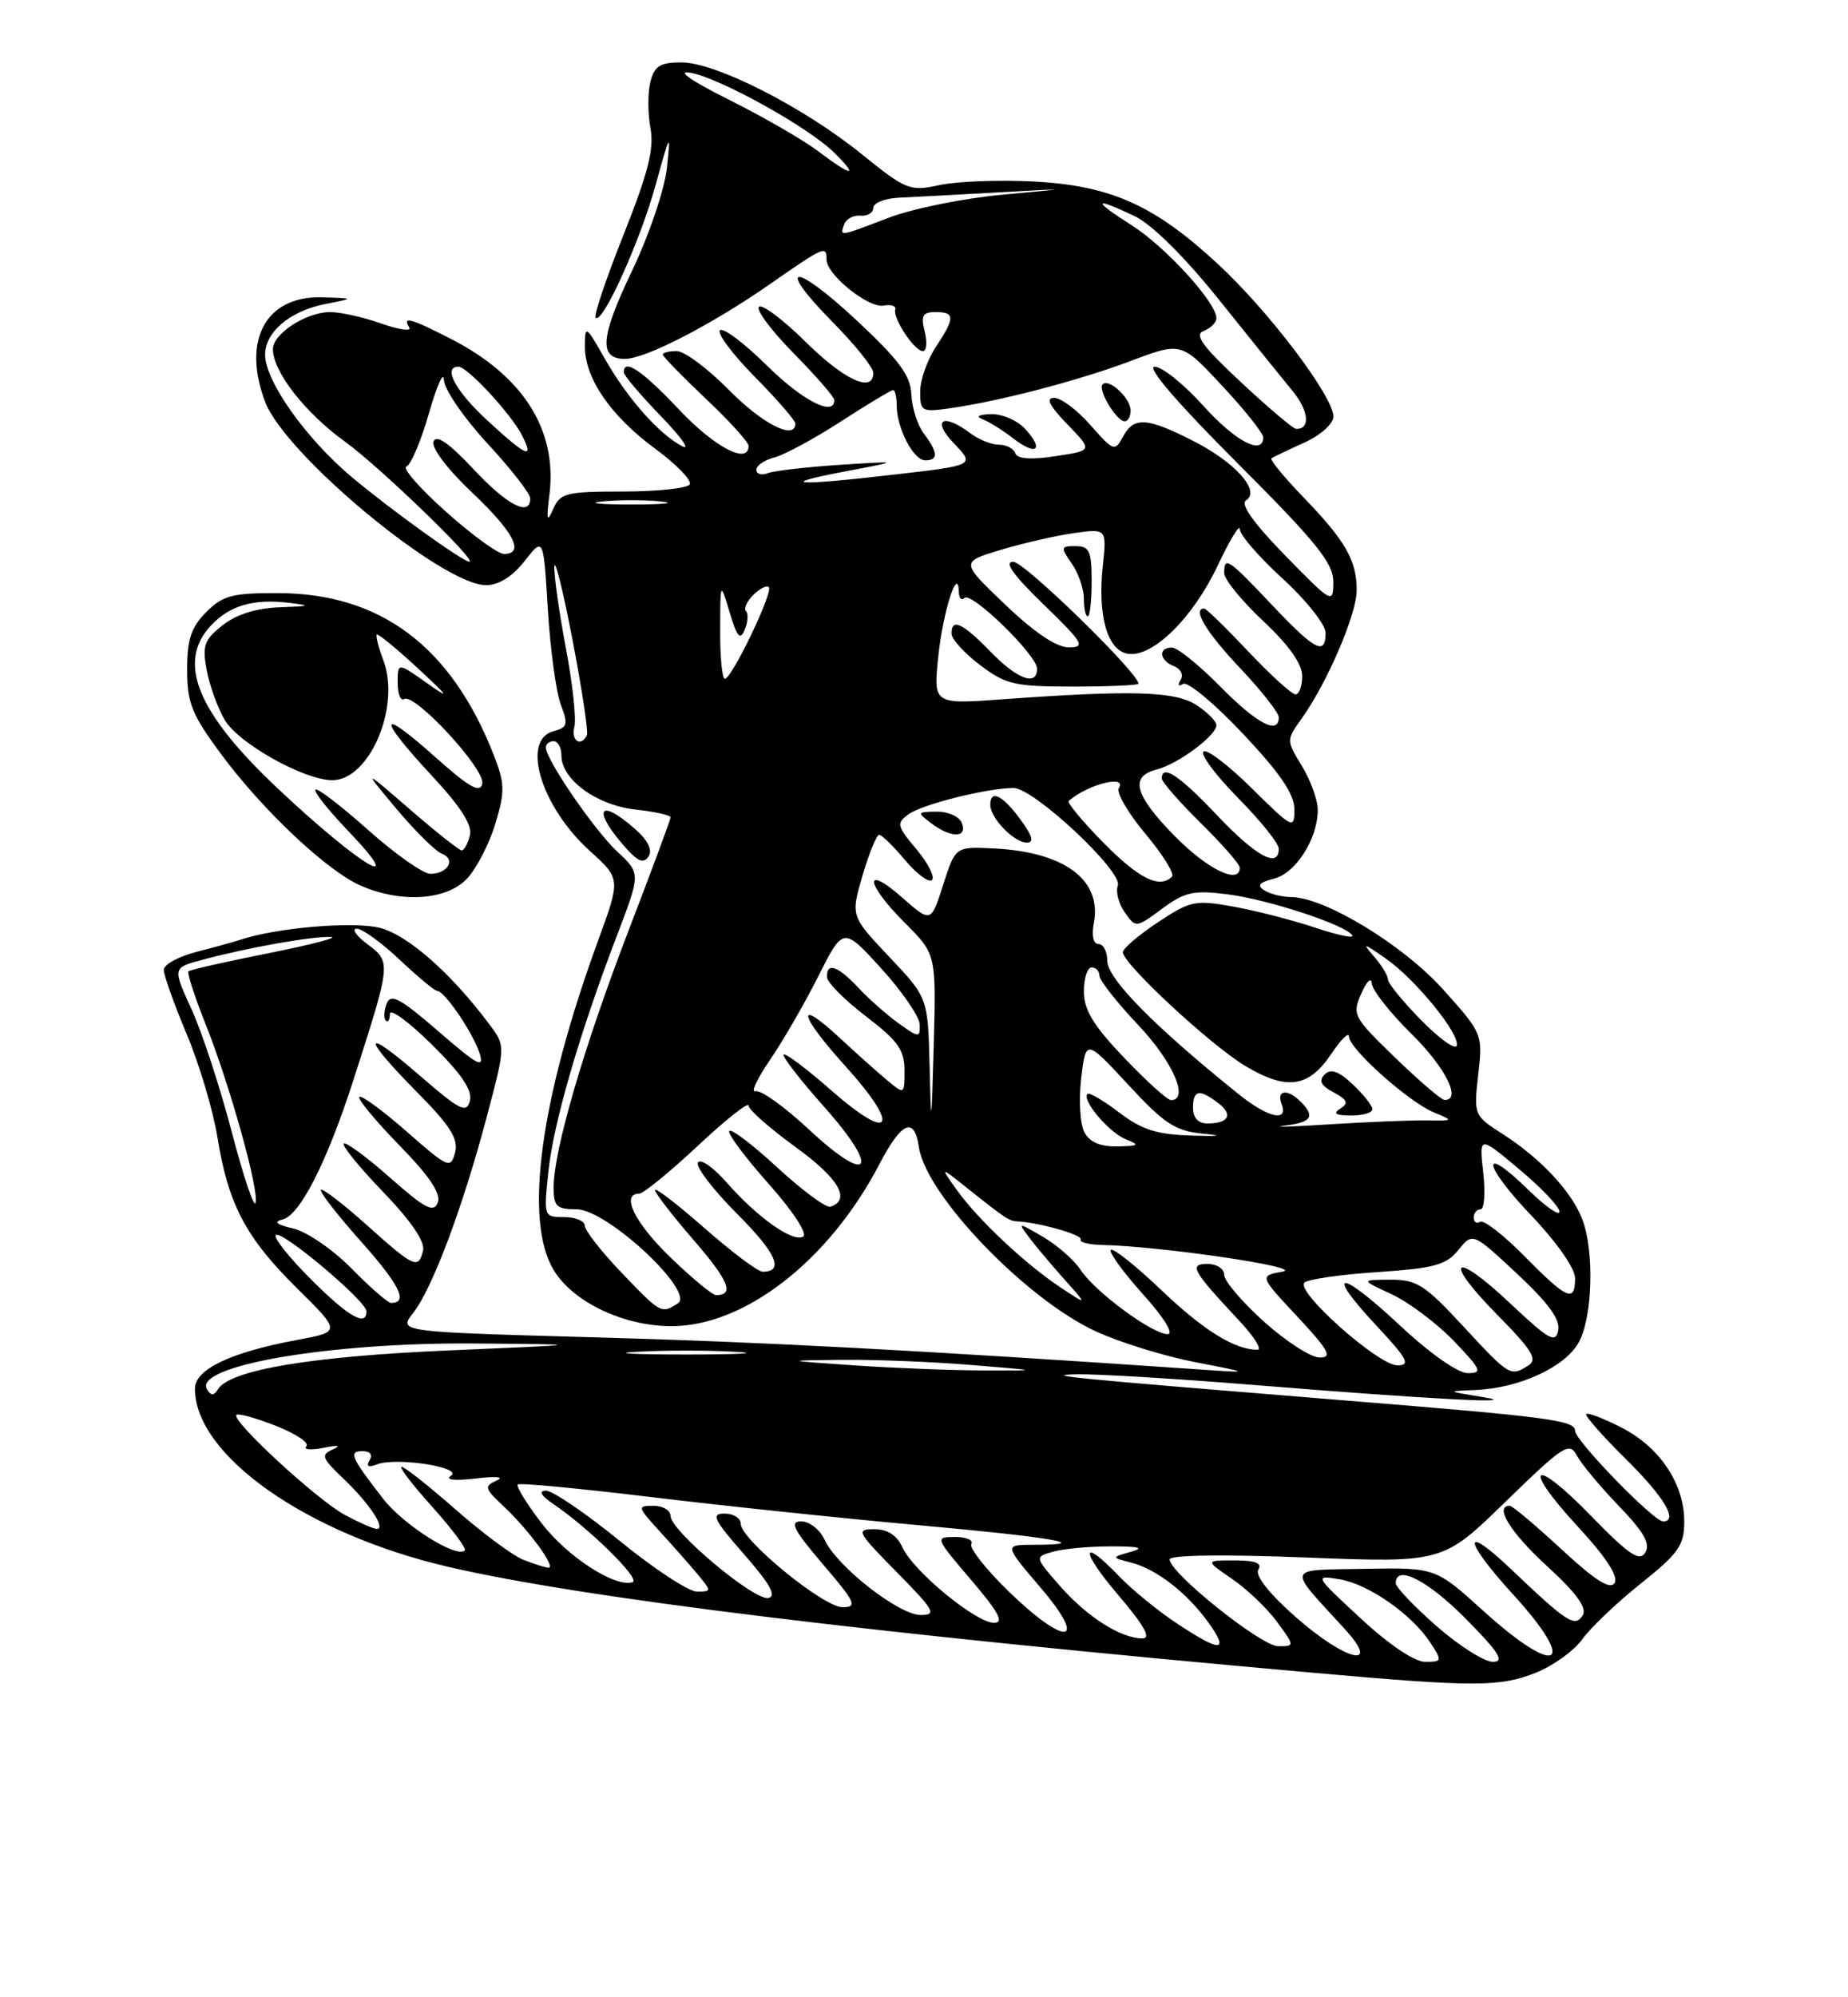 <?xml version="1.0" encoding="UTF-8" standalone="no"?>
<!DOCTYPE svg PUBLIC "-//W3C//DTD SVG 1.1//EN" "http://www.w3.org/Graphics/SVG/1.1/DTD/svg11.dtd" >
<svg xmlns="http://www.w3.org/2000/svg" xmlns:xlink="http://www.w3.org/1999/xlink" version="1.1" viewBox="0 0 237 256">
 <g >
 <path fill="currentColor"
d=" M 196.99 214.39 C 199.21 213.50 201.88 211.57 202.92 210.11 C 203.97 208.64 207.34 205.43 210.41 202.98 C 215.29 199.09 216.00 198.08 216.00 195.01 C 215.99 190.16 212.86 185.48 207.94 182.97 C 205.67 181.81 203.64 181.03 203.43 181.24 C 203.22 181.45 205.51 184.05 208.52 187.02 C 213.43 191.87 215.30 195.00 213.28 195.00 C 212.07 195.00 202.00 184.64 202.00 183.40 C 202.00 182.05 198.77 181.62 172.50 179.50 C 137.37 176.65 133.48 176.28 138.00 176.15 C 140.47 176.08 150.60 176.69 160.50 177.49 C 183.51 179.36 196.11 180.02 190.00 179.04 C 185.50 178.31 185.50 178.31 189.23 178.16 C 194.95 177.92 200.88 175.14 202.54 171.93 C 204.25 168.62 204.46 160.35 202.94 156.32 C 201.60 152.77 197.60 148.48 192.74 145.37 C 189.02 142.99 188.99 142.92 189.58 137.73 C 190.17 132.55 190.13 132.45 185.07 126.82 C 179.93 121.10 169.92 115.02 165.59 114.98 C 164.44 114.98 162.89 114.59 162.15 114.12 C 161.16 113.49 161.48 113.10 163.39 112.62 C 166.19 111.92 169.00 107.49 169.00 103.80 C 168.99 102.53 168.08 100.01 166.97 98.19 C 164.95 94.87 164.95 94.87 166.98 92.03 C 170.24 87.45 173.98 78.73 173.99 75.68 C 174.00 71.84 172.56 69.32 167.19 63.77 C 164.68 61.17 162.82 58.91 163.06 58.74 C 163.30 58.58 165.19 57.67 167.25 56.74 C 169.37 55.78 171.00 54.32 171.00 53.39 C 171.00 50.81 162.74 39.90 156.20 33.85 C 148.02 26.27 142.44 23.78 132.50 23.26 C 128.10 23.04 122.70 23.24 120.50 23.72 C 116.68 24.55 116.23 24.37 110.50 19.75 C 103.01 13.70 91.80 8.00 87.38 8.00 C 84.65 8.00 83.92 8.46 83.41 10.51 C 83.06 11.89 83.07 14.54 83.42 16.42 C 83.91 19.05 83.14 22.11 79.99 30.03 C 77.75 35.65 76.13 40.46 76.39 40.72 C 77.27 41.60 82.13 30.84 84.10 23.64 C 85.94 16.97 86.03 16.83 85.53 21.50 C 85.22 24.31 83.25 30.13 81.03 34.77 C 76.98 43.24 76.76 46.00 80.14 46.00 C 82.78 46.00 91.22 41.65 98.80 36.38 C 105.74 31.55 106.00 31.44 106.00 33.28 C 106.00 35.21 111.40 39.55 113.34 39.17 C 114.28 38.99 114.95 39.22 114.81 39.67 C 114.49 40.80 117.27 45.00 118.35 45.00 C 118.83 45.00 118.93 43.88 118.59 42.50 C 118.08 40.45 118.33 40.00 119.98 40.00 C 122.50 40.00 122.50 40.72 120.00 44.50 C 118.91 46.15 118.01 48.71 118.01 50.19 C 118.00 52.72 118.21 52.84 121.75 52.34 C 128.25 51.42 138.26 48.80 145.00 46.27 C 151.50 43.82 151.50 43.82 156.75 49.46 C 159.64 52.56 162.00 55.52 162.00 56.05 C 162.00 58.45 158.41 56.56 154.31 52.00 C 151.84 49.25 149.03 47.00 148.07 47.00 C 146.99 47.00 151.00 51.67 158.67 59.33 C 168.84 69.50 171.00 72.18 170.99 74.58 C 170.98 77.44 170.85 77.37 164.80 71.18 C 160.74 67.02 159.03 64.60 159.80 64.13 C 161.72 62.94 158.43 59.25 152.96 56.48 C 147.04 53.48 145.40 53.39 144.00 56.00 C 142.98 57.90 142.79 57.83 139.86 54.50 C 138.17 52.57 136.08 51.00 135.20 51.00 C 134.08 51.00 134.57 51.99 136.88 54.38 C 140.15 57.75 140.15 57.75 135.36 58.47 C 132.18 58.95 130.44 58.82 130.20 58.09 C 130.00 57.49 129.06 57.00 128.11 57.00 C 127.16 57.00 125.51 56.34 124.44 55.53 C 120.93 52.88 119.43 53.79 122.33 56.82 C 125.03 59.64 125.03 59.64 114.76 60.82 C 101.94 62.31 99.36 62.14 108.50 60.40 C 115.50 59.08 115.50 59.08 107.71 59.58 C 103.43 59.86 99.27 60.34 98.46 60.65 C 97.66 60.96 97.00 60.76 97.00 60.22 C 97.00 59.67 98.03 58.96 99.29 58.64 C 100.56 58.32 104.40 56.25 107.83 54.03 C 111.26 51.81 114.28 50.00 114.53 50.00 C 114.79 50.00 115.00 50.88 115.00 51.95 C 115.00 54.88 117.14 59.00 118.66 59.00 C 120.37 59.00 120.31 58.00 118.47 55.56 C 117.66 54.49 116.95 52.24 116.88 50.56 C 116.78 48.14 115.32 46.16 109.88 41.08 C 101.77 33.51 99.29 33.69 106.81 41.31 C 109.66 44.20 112.00 47.11 112.00 47.78 C 112.00 50.43 108.30 48.74 103.31 43.81 C 100.41 40.95 97.73 38.94 97.33 39.33 C 96.94 39.73 98.95 42.41 101.81 45.31 C 104.66 48.20 107.00 50.89 107.00 51.28 C 107.00 53.46 102.91 51.36 98.31 46.81 C 95.41 43.95 92.73 41.94 92.33 42.33 C 91.94 42.73 93.95 45.41 96.81 48.31 C 99.66 51.20 102.00 53.89 102.00 54.28 C 102.00 56.48 97.80 54.36 93.50 50.00 C 90.79 47.25 87.77 45.00 86.79 45.00 C 85.80 45.00 85.00 45.20 85.00 45.44 C 85.00 45.69 87.48 48.23 90.50 51.09 C 93.53 53.95 96.00 56.67 96.00 57.15 C 96.00 59.61 91.68 57.36 87.09 52.50 C 82.31 47.45 80.00 45.89 80.00 47.72 C 80.00 48.11 82.14 50.64 84.75 53.33 C 87.36 56.03 88.60 57.77 87.50 57.20 C 84.54 55.67 80.48 51.09 77.58 46.00 C 75.13 41.69 75.02 41.62 75.01 44.38 C 74.99 48.49 78.33 53.33 84.06 57.54 C 86.78 59.54 88.76 61.59 88.45 62.09 C 88.14 62.59 84.29 63.00 79.91 63.00 C 72.60 63.00 71.85 63.19 70.94 65.25 C 70.15 67.06 70.05 66.70 70.46 63.43 C 71.50 55.11 67.11 48.18 57.78 43.41 C 52.64 40.78 51.57 40.49 52.48 41.97 C 52.81 42.50 51.21 42.28 48.91 41.47 C 46.62 40.66 43.66 40.00 42.34 40.00 C 39.28 40.00 35.00 42.77 35.00 44.75 C 35.00 47.64 39.13 52.93 44.30 56.65 C 48.65 59.79 61.30 72.00 60.20 72.00 C 59.37 72.00 50.02 65.27 45.09 61.13 C 39.18 56.15 34.00 48.83 34.00 45.46 C 34.00 42.54 37.23 39.84 41.75 38.96 C 45.50 38.23 45.50 38.23 41.25 38.11 C 34.09 37.92 31.00 43.62 34.01 51.52 C 36.58 58.29 56.74 75.00 62.33 75.00 C 63.96 75.00 65.71 73.91 67.28 71.91 C 69.70 68.82 69.70 68.82 70.26 78.16 C 70.58 83.30 71.33 88.78 71.93 90.34 C 72.89 92.84 72.78 93.25 71.01 93.71 C 66.78 94.81 69.38 103.41 75.65 109.07 C 79.60 112.64 79.60 112.64 76.70 120.57 C 69.24 140.98 67.16 156.47 71.02 162.81 C 73.51 166.89 79.93 169.95 86.05 169.98 C 95.45 170.02 106.30 161.61 112.75 149.27 C 115.63 143.75 117.26 143.04 117.85 147.04 C 118.74 153.18 131.61 166.56 140.57 170.66 C 143.64 172.07 149.38 173.84 153.33 174.60 C 160.50 175.99 160.50 175.99 153.44 175.50 C 117.76 173.06 97.78 172.00 76.29 171.41 C 51.09 170.71 51.09 170.71 52.97 168.31 C 55.43 165.19 59.32 154.84 62.39 143.28 C 64.84 134.06 64.84 134.06 62.75 131.28 C 57.90 124.79 52.37 119.91 48.81 118.95 C 45.48 118.05 35.45 118.89 30.80 120.46 C 30.09 120.70 27.59 121.39 25.25 121.99 C 22.91 122.59 21.00 123.63 21.00 124.31 C 21.00 124.98 22.32 128.69 23.94 132.54 C 25.56 136.39 27.33 142.33 27.88 145.74 C 29.27 154.37 31.51 158.61 38.07 165.10 C 43.74 170.70 43.74 170.70 38.07 171.75 C 29.54 173.34 25.00 175.51 25.00 178.00 C 25.00 186.53 39.36 196.62 57.50 200.83 C 74.68 204.82 111.99 209.39 168.50 214.41 C 189.12 216.24 192.36 216.24 196.99 214.39 Z  M 59.89 112.62 C 61.12 111.31 62.76 108.14 63.53 105.56 C 64.78 101.41 64.75 100.41 63.29 96.69 C 57.84 82.84 48.80 76.06 35.70 76.02 C 29.81 76.00 28.58 76.32 26.45 78.45 C 24.51 80.40 24.00 81.94 24.00 85.84 C 24.00 90.10 24.60 91.59 28.34 96.64 C 33.69 103.86 41.95 111.64 46.27 113.52 C 51.48 115.78 57.27 115.40 59.89 112.62 Z  M 131.51 55.01 C 130.51 53.90 128.52 53.04 127.10 53.08 C 125.52 53.13 125.09 53.38 126.00 53.73 C 126.83 54.04 128.58 55.14 129.90 56.16 C 132.89 58.48 133.95 57.71 131.51 55.01 Z  M 145.00 52.62 C 145.00 51.04 142.22 48.44 141.41 49.26 C 140.74 49.92 143.18 54.00 144.24 54.00 C 144.66 54.00 145.00 53.38 145.00 52.62 Z  M 174.50 207.43 C 168.55 201.92 168.53 201.88 171.80 202.42 C 175.51 203.04 181.06 206.91 183.45 210.56 C 184.98 212.90 184.95 213.00 182.77 213.00 C 181.40 213.00 178.12 210.79 174.50 207.43 Z  M 184.23 208.42 C 181.35 205.90 179.00 203.43 179.00 202.92 C 179.00 200.46 183.11 202.55 188.00 207.50 C 192.27 211.82 193.01 213.00 191.45 213.00 C 190.36 213.00 187.11 210.94 184.23 208.42 Z  M 166.08 207.18 C 162.72 204.21 160.93 201.92 161.38 201.19 C 161.90 200.35 161.00 200.00 158.33 200.00 C 154.54 200.00 154.54 200.00 158.02 202.38 C 159.93 203.69 162.53 206.17 163.78 207.88 C 166.06 211.00 166.06 211.00 163.92 211.00 C 161.75 211.00 150.00 201.60 150.00 199.87 C 150.00 199.31 156.90 199.21 167.52 199.63 C 185.04 200.31 185.04 200.31 193.11 192.45 C 200.50 185.26 201.28 184.76 202.22 186.55 C 202.79 187.62 205.21 190.53 207.59 193.00 C 210.82 196.35 211.69 197.88 211.00 199.00 C 210.26 200.20 208.92 199.30 204.06 194.31 C 196.50 186.53 195.05 187.78 202.41 195.73 C 205.96 199.57 207.58 202.06 207.07 202.89 C 206.51 203.80 204.59 202.59 200.26 198.58 C 196.94 195.51 193.96 193.00 193.62 193.00 C 191.58 193.00 193.73 196.46 198.41 200.74 C 202.17 204.18 203.56 206.09 202.98 207.03 C 201.99 208.63 201.00 207.99 193.75 201.09 C 187.48 195.13 187.65 197.36 194.00 204.31 C 202.49 213.60 199.80 215.13 190.22 206.46 C 184.10 200.92 184.10 200.92 175.01 201.08 C 164.77 201.27 164.99 200.64 172.42 208.75 C 177.30 214.08 172.54 212.90 166.08 207.18 Z  M 150.92 208.07 C 148.49 206.46 145.18 203.76 143.56 202.07 C 138.57 196.85 138.49 198.69 143.46 204.50 C 146.72 208.32 147.66 210.00 146.53 210.00 C 143.76 210.00 139.45 207.27 135.98 203.33 C 132.67 199.55 132.67 199.55 135.08 198.88 C 136.41 198.50 139.75 198.20 142.50 198.20 C 146.16 198.20 146.83 198.39 145.00 198.91 C 142.50 199.62 142.50 199.62 145.09 200.29 C 148.35 201.13 152.31 204.22 155.03 208.04 C 157.69 211.78 156.53 211.79 150.92 208.07 Z  M 129.26 203.88 C 126.38 201.07 124.27 198.38 124.57 197.89 C 124.87 197.40 123.93 197.00 122.48 197.00 C 119.88 197.00 119.91 197.08 124.54 202.50 C 128.09 206.66 128.81 208.00 127.47 208.00 C 125.17 208.00 117.14 201.40 115.76 198.37 C 115.03 196.78 113.84 196.00 112.12 196.00 C 109.73 196.00 109.92 196.35 115.00 201.50 C 119.85 206.42 120.18 207.00 118.07 207.00 C 115.28 207.00 107.30 200.75 105.76 197.37 C 105.16 196.06 103.82 195.00 102.76 195.00 C 101.21 195.00 101.74 196.05 105.54 200.50 C 109.72 205.39 110.00 206.00 108.05 206.00 C 105.59 206.00 95.00 197.33 95.00 195.31 C 95.00 194.59 94.07 194.00 92.92 194.00 C 91.14 194.00 91.50 194.74 95.45 199.25 C 98.76 203.03 99.63 204.59 98.54 204.82 C 96.74 205.20 86.00 196.20 86.00 194.31 C 86.00 193.59 85.01 193.00 83.80 193.00 C 81.70 193.00 81.74 193.14 84.58 196.25 C 86.22 198.04 88.41 200.51 89.44 201.75 C 91.27 203.95 91.27 204.00 89.38 204.00 C 88.32 204.00 83.86 201.08 79.48 197.50 C 75.09 193.93 70.83 191.03 70.00 191.06 C 69.03 191.09 69.38 191.70 71.00 192.80 C 75.60 195.92 82.21 202.43 81.14 202.79 C 78.92 203.53 72.72 199.52 69.43 195.20 C 67.53 192.72 66.17 190.50 66.39 190.27 C 66.62 190.04 74.39 190.78 83.65 191.90 C 92.92 193.02 108.35 194.64 117.95 195.50 C 134.70 197.00 140.56 198.00 132.55 198.00 C 128.76 198.00 128.76 198.00 133.46 203.50 C 139.71 210.82 136.66 211.10 129.26 203.88 Z  M 67.07 199.90 C 65.74 199.37 61.84 196.47 58.42 193.47 C 54.99 190.46 51.88 188.00 51.50 188.00 C 51.12 188.00 52.89 190.31 55.44 193.14 C 57.98 195.97 59.85 198.48 59.61 198.72 C 58.56 199.77 51.76 195.47 49.16 192.13 C 45.00 186.78 44.66 186.00 46.50 186.00 C 47.48 186.00 47.83 186.46 47.39 187.17 C 46.91 187.96 47.22 188.13 48.36 187.69 C 50.84 186.74 59.47 188.08 57.82 189.16 C 57.03 189.68 58.29 189.82 61.00 189.50 C 63.62 189.19 64.75 189.30 63.70 189.76 C 62.06 190.49 62.13 190.77 64.55 193.03 C 67.82 196.08 71.42 201.02 70.32 200.94 C 69.87 200.90 68.41 200.44 67.07 199.90 Z  M 44.21 194.16 C 40.71 192.29 29.61 182.06 30.32 181.35 C 30.55 181.12 32.84 181.75 35.40 182.76 C 37.97 183.77 39.72 184.95 39.29 185.38 C 38.86 185.81 39.85 185.89 41.50 185.57 C 43.35 185.20 43.81 185.27 42.71 185.76 C 41.11 186.47 41.25 186.86 44.05 189.53 C 47.39 192.70 49.58 196.03 48.29 195.96 C 47.85 195.94 46.02 195.13 44.21 194.16 Z  M 26.56 178.10 C 24.68 175.06 42.33 172.03 61.00 172.20 C 75.50 172.32 75.50 172.32 57.50 173.09 C 39.87 173.85 29.49 175.59 27.96 178.06 C 27.45 178.90 27.06 178.91 26.56 178.10 Z  M 109.50 175.00 C 100.50 174.38 100.50 174.38 108.00 174.29 C 112.12 174.25 119.55 174.54 124.50 174.95 C 133.50 175.68 133.50 175.68 126.00 175.65 C 121.88 175.64 114.45 175.34 109.50 175.00 Z  M 179.51 169.86 C 171.76 162.61 169.74 162.66 176.54 169.93 C 180.52 174.19 180.94 175.00 179.21 175.00 C 176.77 175.00 166.14 165.56 167.28 164.40 C 167.70 163.97 171.91 163.36 176.62 163.05 C 183.93 162.56 185.47 162.14 187.03 160.22 C 188.86 157.95 188.86 157.95 194.55 163.25 C 198.55 166.98 200.12 169.13 199.84 170.52 C 199.51 172.22 198.65 171.74 193.71 167.09 C 186.31 160.11 184.92 161.34 192.06 168.56 C 196.50 173.06 197.23 174.25 196.00 175.02 C 193.70 176.47 193.59 176.40 187.66 170.00 C 182.73 164.67 181.68 164.00 178.30 164.02 C 174.50 164.04 174.50 164.04 178.50 165.90 C 180.70 166.93 184.28 169.62 186.45 171.88 C 189.98 175.56 190.17 176.00 188.24 176.00 C 186.97 176.00 183.37 173.47 179.51 169.86 Z  M 81.75 173.26 C 85.19 173.06 90.81 173.06 94.25 173.26 C 97.69 173.45 94.88 173.61 88.00 173.61 C 81.12 173.61 78.31 173.45 81.75 173.26 Z  M 162.11 169.41 C 159.30 166.88 157.00 164.18 157.00 163.41 C 157.00 162.63 156.04 162.00 154.88 162.00 C 152.43 162.00 152.87 162.81 158.90 169.25 C 160.83 171.31 161.89 173.00 161.27 173.00 C 158.34 173.00 154.35 170.52 148.91 165.33 C 145.65 162.23 142.75 159.92 142.46 160.20 C 142.18 160.49 144.02 163.03 146.56 165.86 C 149.27 168.87 150.59 171.00 149.74 171.00 C 147.78 171.00 140.42 165.57 138.58 162.76 C 137.76 161.51 135.60 159.61 133.79 158.55 C 130.54 156.65 130.52 156.65 131.95 158.56 C 132.74 159.63 134.77 162.04 136.45 163.92 C 139.50 167.33 139.50 167.33 136.00 165.01 C 131.47 162.00 125.40 156.30 122.69 152.50 C 120.55 149.50 120.55 149.50 124.02 152.27 C 129.06 156.27 129.40 156.49 130.50 156.55 C 133.31 156.70 138.93 158.30 138.59 158.86 C 138.37 159.21 139.61 159.53 141.35 159.57 C 148.98 159.74 167.38 162.45 164.50 162.98 C 161.50 163.53 161.50 163.53 166.39 168.76 C 170.42 173.09 170.92 174.00 169.24 174.00 C 168.13 174.00 164.92 171.93 162.11 169.41 Z  M 39.85 163.94 C 37.06 161.16 35.05 158.62 35.37 158.30 C 36.08 157.59 47.00 166.77 47.00 168.08 C 47.00 170.11 44.66 168.76 39.85 163.94 Z  M 79.69 163.10 C 77.11 160.41 75.00 157.71 75.00 157.10 C 75.00 156.50 73.81 156.00 72.36 156.00 C 69.73 156.00 69.72 155.96 70.33 150.15 C 70.98 143.91 74.33 132.40 79.19 119.73 C 82.16 111.95 82.16 111.95 79.18 109.17 C 76.22 106.41 70.00 97.35 70.00 95.80 C 70.00 95.36 70.45 95.00 71.00 95.00 C 71.55 95.00 72.00 95.82 72.00 96.83 C 72.00 99.91 76.47 103.19 81.44 103.75 C 83.95 104.03 86.00 104.48 86.00 104.76 C 86.00 105.03 83.56 111.61 80.57 119.38 C 74.86 134.23 71.00 147.47 71.00 152.19 C 71.00 154.64 71.38 155.00 73.96 155.00 C 77.83 155.00 89.23 165.61 86.92 167.07 C 84.80 168.41 84.76 168.39 79.69 163.10 Z  M 81.44 106.25 C 76.69 102.07 75.91 103.84 80.33 108.76 C 81.86 110.46 82.57 110.71 83.18 109.76 C 83.71 108.95 83.08 107.69 81.44 106.25 Z  M 45.10 162.60 C 42.73 160.19 39.37 157.88 37.64 157.47 C 35.43 156.96 35.02 156.61 36.27 156.29 C 38.48 155.73 41.94 148.93 45.30 138.50 C 50.17 123.39 50.18 123.31 47.16 121.05 C 45.70 119.96 45.06 119.05 45.75 119.03 C 46.43 119.01 48.91 120.80 51.24 123.00 C 53.58 125.20 55.74 127.00 56.06 127.00 C 57.00 127.00 60.67 132.38 61.50 134.99 C 62.14 137.03 61.27 136.56 56.25 132.21 C 51.32 127.94 50.10 127.29 49.59 128.64 C 49.24 129.54 49.19 130.52 49.48 130.81 C 49.76 131.10 50.00 130.71 50.00 129.95 C 50.00 129.19 52.42 130.96 55.38 133.88 C 59.18 137.64 60.62 139.75 60.26 141.10 C 59.83 142.75 58.99 142.32 53.88 137.90 C 46.49 131.49 46.25 132.67 53.47 139.97 C 57.78 144.33 58.82 145.98 58.36 147.73 C 57.80 149.85 57.49 149.72 52.16 145.04 C 49.07 142.34 46.34 140.33 46.08 140.59 C 45.82 140.84 48.13 143.63 51.20 146.78 C 55.09 150.76 56.59 153.00 56.14 154.14 C 55.62 155.49 54.52 154.92 50.03 150.95 C 47.02 148.29 44.34 146.32 44.09 146.58 C 43.83 146.84 46.10 149.63 49.14 152.78 C 52.65 156.41 54.52 159.14 54.26 160.25 C 53.68 162.73 53.15 162.50 47.03 157.01 C 44.02 154.32 41.38 152.29 41.16 152.51 C 40.94 152.73 43.26 155.72 46.32 159.15 C 51.28 164.72 52.39 167.00 50.15 167.00 C 49.75 167.00 47.47 165.02 45.10 162.60 Z  M 86.00 161.18 C 81.43 156.78 79.56 153.00 81.96 153.00 C 82.49 153.00 85.87 150.25 89.46 146.89 C 93.06 143.52 96.00 141.19 96.00 141.71 C 96.00 142.23 98.72 144.62 102.04 147.03 C 107.57 151.03 109.17 153.78 106.50 154.67 C 105.95 154.85 102.90 152.59 99.71 149.66 C 96.53 146.72 93.74 144.60 93.52 144.96 C 93.30 145.32 95.58 148.37 98.58 151.74 C 101.67 155.21 103.59 158.13 103.01 158.49 C 101.71 159.30 97.14 156.06 93.16 151.53 C 91.48 149.61 89.83 148.47 89.50 149.00 C 89.18 149.52 91.42 152.46 94.48 155.53 C 99.58 160.62 100.63 163.00 97.80 163.00 C 97.21 163.00 93.86 160.49 90.36 157.42 C 86.86 154.34 84.00 152.15 84.00 152.53 C 84.00 152.91 86.24 155.81 88.98 158.97 C 93.48 164.17 94.22 166.00 91.83 166.00 C 91.37 166.00 88.74 163.83 86.00 161.18 Z  M 195.54 161.04 C 192.86 158.32 190.29 156.32 189.83 156.60 C 189.37 156.89 189.00 156.64 189.00 156.06 C 189.00 155.48 189.39 155.00 189.88 155.00 C 190.36 155.00 190.51 152.87 190.22 150.28 C 189.69 145.55 189.69 145.55 194.84 149.87 C 197.68 152.24 200.00 154.69 200.00 155.30 C 200.00 155.91 198.21 154.66 196.02 152.52 C 189.80 146.44 190.10 149.21 196.38 155.79 C 199.65 159.22 202.00 162.58 202.00 163.84 C 202.00 167.00 200.97 166.55 195.54 161.04 Z  M 29.69 144.97 C 28.20 139.28 25.89 132.24 24.55 129.33 C 22.13 124.04 22.13 124.04 25.91 123.03 C 31.62 121.49 40.01 119.99 42.39 120.09 C 43.55 120.13 40.01 121.06 34.51 122.16 C 29.02 123.25 24.36 124.30 24.17 124.50 C 23.97 124.70 24.95 127.71 26.34 131.20 C 29.45 138.96 33.28 152.67 32.77 154.19 C 32.56 154.81 31.18 150.66 29.69 144.97 Z  M 103.72 144.75 C 100.61 141.85 97.54 139.65 96.89 139.87 C 96.25 140.08 97.08 138.29 98.73 135.88 C 100.38 133.47 103.18 128.64 104.94 125.14 C 108.14 118.78 108.14 118.78 113.03 124.14 C 115.71 127.09 117.93 130.32 117.95 131.32 C 118.00 133.04 117.85 133.03 115.25 131.17 C 113.74 130.08 111.41 128.03 110.08 126.60 C 107.44 123.78 105.97 123.28 106.06 125.25 C 106.09 125.94 108.34 128.19 111.06 130.27 C 115.13 133.37 116.00 134.58 116.00 137.17 C 116.00 140.31 116.00 140.31 113.75 138.44 C 112.51 137.41 109.82 135.00 107.77 133.10 C 101.97 127.71 102.39 129.99 108.42 136.65 C 115.53 144.51 114.40 146.58 106.68 139.82 C 103.51 137.03 100.73 134.94 100.50 135.17 C 100.28 135.39 102.61 138.40 105.68 141.85 C 112.97 150.04 111.59 152.07 103.72 144.75 Z  M 139.07 145.13 C 138.52 144.10 138.33 140.98 138.66 138.21 C 139.26 133.17 139.26 133.17 144.69 139.03 C 149.35 144.07 150.71 144.95 154.31 145.31 C 156.97 145.57 156.44 145.66 152.85 145.55 C 148.36 145.42 146.44 144.81 143.53 142.59 C 141.52 141.06 139.68 139.98 139.46 140.21 C 138.69 140.98 142.20 145.14 144.36 146.01 C 146.23 146.77 146.10 146.88 143.29 146.94 C 141.12 146.98 139.74 146.39 139.07 145.13 Z  M 119.22 136.69 C 119.00 127.88 119.00 127.88 114.05 122.65 C 109.10 117.41 109.10 117.41 110.62 112.21 C 111.46 109.34 112.42 107.00 112.75 107.00 C 113.08 107.00 114.58 108.46 116.08 110.25 C 117.58 112.04 119.13 113.18 119.53 112.79 C 119.92 112.40 119.02 110.63 117.53 108.85 C 115.02 105.87 114.94 105.52 116.51 104.37 C 118.27 103.09 126.61 101.00 129.99 101.00 C 132.58 101.00 144.04 111.73 143.36 113.51 C 143.06 114.28 143.46 115.82 144.24 116.93 C 145.66 118.95 145.68 118.95 149.04 116.47 C 151.97 114.31 153.07 114.07 157.45 114.63 C 162.70 115.30 172.61 118.56 173.43 119.89 C 173.69 120.31 171.57 119.87 168.70 118.91 C 165.84 117.95 161.13 116.74 158.22 116.21 C 153.27 115.32 152.67 115.44 148.47 118.23 C 146.01 119.86 144.00 121.58 144.00 122.05 C 144.00 123.52 155.26 133.97 159.71 136.63 C 165.02 139.80 167.82 139.41 170.72 135.10 C 171.97 133.23 173.00 132.22 173.00 132.85 C 173.00 134.41 180.65 141.24 183.89 142.58 C 186.45 143.64 186.44 143.66 183.00 143.60 C 181.07 143.57 175.45 143.80 170.50 144.11 C 165.55 144.43 162.96 144.51 164.75 144.28 C 168.22 143.85 168.71 143.11 166.80 141.20 C 165.12 139.52 163.67 139.70 164.36 141.50 C 165.27 143.88 162.61 143.27 158.86 140.25 C 147.99 131.51 142.00 125.43 142.00 123.13 C 142.00 121.96 141.50 121.00 140.88 121.00 C 140.21 121.00 139.97 119.93 140.28 118.31 C 141.34 112.79 136.55 109.21 127.51 108.75 C 122.53 108.50 122.53 108.50 120.96 113.40 C 119.40 118.29 119.40 118.29 115.70 115.04 C 110.71 110.66 110.97 113.21 116.03 118.27 C 120.06 122.30 120.06 122.30 119.75 133.90 C 119.46 144.49 119.41 144.74 119.22 136.69 Z  M 176.00 142.17 C 176.00 141.72 174.87 140.29 173.49 138.99 C 171.67 137.28 170.67 136.93 169.88 137.72 C 169.09 138.51 169.40 139.15 171.03 140.01 C 172.81 140.97 172.99 141.40 171.89 142.09 C 170.89 142.72 171.28 142.97 173.25 142.98 C 174.76 142.99 176.00 142.63 176.00 142.17 Z  M 130.84 105.00 C 128.54 101.88 127.00 101.15 127.00 103.17 C 127.00 104.85 130.06 108.00 131.68 108.00 C 132.66 108.00 132.42 107.14 130.84 105.00 Z  M 123.36 105.50 C 123.05 104.67 121.60 104.01 120.14 104.03 C 117.60 104.06 117.58 104.12 119.44 105.53 C 121.97 107.44 124.10 107.42 123.36 105.50 Z  M 153.00 142.00 C 153.00 139.69 153.80 139.53 156.23 141.38 C 158.19 142.86 157.58 144.00 154.83 144.00 C 153.67 144.00 153.00 143.27 153.00 142.00 Z  M 144.17 135.58 C 140.23 131.46 139.00 129.43 139.00 127.08 C 139.00 125.39 139.45 124.00 140.00 124.00 C 140.55 124.00 141.00 124.48 141.00 125.06 C 141.00 125.64 143.25 128.50 146.00 131.41 C 150.43 136.09 152.57 141.00 150.17 141.00 C 149.71 141.00 147.01 138.56 144.17 135.58 Z  M 178.92 135.56 C 173.55 130.36 173.38 130.05 174.59 127.33 C 175.27 125.77 175.87 125.19 175.92 126.04 C 175.96 126.88 178.25 129.79 181.00 132.50 C 185.38 136.81 187.50 141.04 185.25 140.98 C 184.84 140.97 181.99 138.53 178.92 135.56 Z  M 182.24 130.74 C 179.91 128.37 178.00 126.03 178.00 125.54 C 178.00 125.06 177.21 123.75 176.25 122.64 C 174.66 120.80 174.79 120.82 177.68 122.83 C 181.51 125.48 187.30 132.59 186.82 134.03 C 186.63 134.60 184.57 133.12 182.24 130.74 Z  M 141.52 108.02 C 138.83 105.29 136.82 102.87 137.06 102.66 C 139.46 100.54 144.59 99.24 143.49 101.02 C 143.14 101.59 144.67 104.22 146.90 106.88 C 149.13 109.54 150.66 112.01 150.31 112.36 C 148.72 113.95 146.06 112.63 141.52 108.02 Z  M 150.71 107.22 C 145.49 101.91 144.83 99.51 148.34 98.63 C 151.04 97.95 156.00 94.28 156.00 92.95 C 156.00 92.45 154.86 91.30 153.46 90.38 C 150.73 88.59 145.19 88.43 128.59 89.63 C 119.69 90.28 119.69 90.28 120.34 84.07 C 120.93 78.37 122.89 72.30 122.97 75.92 C 122.99 76.70 123.31 77.02 123.69 76.64 C 124.57 75.77 133.00 83.98 133.00 85.71 C 133.00 88.01 130.47 87.08 127.00 83.50 C 123.44 79.83 121.98 79.16 122.04 81.25 C 122.06 81.94 123.70 83.74 125.70 85.25 C 128.98 87.74 130.11 88.00 137.66 88.00 C 142.25 88.00 146.00 87.83 146.00 87.63 C 146.00 86.25 131.37 72.00 129.95 72.00 C 128.72 72.00 129.92 73.68 133.84 77.48 C 138.91 82.39 139.25 82.96 137.09 82.98 C 135.52 82.99 132.68 81.09 128.93 77.51 C 123.18 72.03 123.18 72.03 128.34 70.48 C 131.18 69.62 135.40 68.66 137.72 68.33 C 141.94 67.74 141.94 67.74 141.42 72.62 C 140.75 78.99 142.04 83.41 144.68 83.80 C 147.84 84.27 152.98 79.21 156.14 72.54 C 157.71 69.22 159.00 67.10 159.00 67.82 C 159.00 68.55 161.47 71.41 164.50 74.17 C 167.53 76.94 170.00 80.06 170.00 81.10 C 170.00 84.09 168.67 83.40 163.09 77.50 C 157.47 71.56 157.00 71.25 157.00 73.46 C 157.00 74.26 159.25 77.02 162.00 79.60 C 165.27 82.66 167.00 85.09 167.00 86.64 C 167.00 87.94 166.62 89.00 166.15 89.00 C 165.67 89.00 162.95 86.53 160.09 83.50 C 157.23 80.47 154.69 78.00 154.44 78.00 C 152.87 78.00 154.69 81.04 159.00 85.59 C 161.75 88.50 164.00 91.36 164.00 91.94 C 164.00 94.24 161.20 92.77 156.50 88.00 C 153.79 85.25 151.00 83.00 150.29 83.00 C 148.49 83.00 148.68 84.66 150.56 85.39 C 151.44 85.72 151.81 86.50 151.41 87.15 C 150.99 87.83 151.13 88.04 151.73 87.66 C 152.31 87.31 155.75 90.17 159.39 94.03 C 164.17 99.10 166.00 101.78 166.00 103.73 C 166.00 106.33 165.80 106.24 160.52 101.02 C 157.51 98.05 154.73 95.94 154.33 96.33 C 153.94 96.73 155.95 99.41 158.81 102.31 C 161.66 105.20 164.00 108.11 164.00 108.78 C 164.00 111.36 161.09 109.78 156.09 104.50 C 151.25 99.38 149.00 97.89 149.00 99.79 C 149.00 100.22 151.25 102.79 154.00 105.50 C 156.75 108.21 159.00 110.78 159.00 111.21 C 159.00 113.44 154.89 111.45 150.71 107.22 Z  M 140.00 74.50 C 140.00 70.63 139.71 70.00 137.94 70.00 C 136.02 70.00 135.99 70.14 137.44 72.22 C 138.30 73.44 139.00 75.47 139.00 76.72 C 139.00 77.98 139.22 79.00 139.50 79.00 C 139.78 79.00 140.00 76.97 140.00 74.50 Z  M 73.66 93.17 C 73.93 92.17 73.44 87.62 72.57 83.06 C 71.71 78.51 71.05 73.82 71.10 72.64 C 71.16 71.46 72.20 75.67 73.42 82.00 C 74.64 88.33 75.47 93.84 75.26 94.25 C 74.48 95.79 73.21 94.93 73.66 93.17 Z  M 92.36 80.75 C 92.38 74.50 92.38 74.50 93.58 78.50 C 94.52 81.67 94.93 82.13 95.51 80.71 C 95.92 79.72 95.99 78.65 95.67 78.34 C 95.35 78.02 95.77 77.09 96.60 76.26 C 97.42 75.44 98.32 74.99 98.60 75.26 C 99.20 75.86 93.85 87.00 92.96 87.00 C 92.61 87.00 92.34 84.19 92.36 80.75 Z  M 57.17 65.57 C 53.82 62.58 51.55 59.98 52.12 59.79 C 52.69 59.60 53.99 56.53 55.01 52.97 C 56.03 49.41 56.89 47.49 56.93 48.69 C 56.97 49.90 59.48 53.56 62.50 56.83 C 65.53 60.09 68.00 63.27 68.00 63.88 C 68.00 66.29 65.06 64.78 60.70 60.11 C 57.58 56.78 55.96 55.66 55.60 56.59 C 55.30 57.39 57.36 60.12 60.54 63.13 C 65.90 68.19 67.35 71.00 64.63 71.00 C 63.87 71.00 60.51 68.56 57.17 65.57 Z  M 77.25 64.27 C 79.31 64.06 82.69 64.06 84.75 64.27 C 86.81 64.49 85.12 64.66 81.00 64.66 C 76.88 64.66 75.19 64.49 77.25 64.27 Z  M 62.48 53.87 C 58.41 50.12 56.74 47.00 58.80 47.00 C 59.93 47.00 65.52 53.03 66.92 55.75 C 68.58 58.98 67.55 58.55 62.48 53.87 Z  M 159.13 48.97 C 154.17 44.35 153.12 42.89 154.38 42.41 C 155.27 42.07 156.00 41.34 156.00 40.79 C 156.00 38.77 149.47 31.62 145.10 28.85 C 140.03 25.63 140.20 25.17 145.53 27.71 C 147.73 28.77 151.90 32.89 156.31 38.39 C 160.26 43.32 164.54 48.62 165.81 50.17 C 167.88 52.68 168.07 55.08 166.19 54.96 C 165.81 54.93 162.63 52.24 159.13 48.97 Z  M 108.27 28.75 C 108.52 28.06 109.45 27.56 110.36 27.64 C 111.26 27.72 112.00 27.27 112.00 26.64 C 112.00 26.01 113.46 25.43 115.25 25.34 C 117.04 25.26 122.78 24.95 128.00 24.66 C 137.50 24.13 137.50 24.13 128.50 24.96 C 123.55 25.42 117.03 26.74 114.00 27.90 C 107.52 30.37 107.71 30.34 108.27 28.75 Z  M 104.94 19.39 C 103.05 17.96 97.90 14.99 93.50 12.79 C 88.58 10.33 86.67 8.99 88.53 9.32 C 92.31 9.99 103.66 16.29 106.98 19.56 C 110.21 22.75 109.27 22.67 104.94 19.39 Z  M 47.20 106.37 C 43.74 103.29 40.71 100.96 40.46 101.21 C 40.21 101.45 42.03 103.76 44.49 106.33 C 52.66 114.86 46.25 111.06 35.63 101.07 C 25.29 91.35 22.64 84.91 27.03 80.20 C 29.45 77.60 32.52 76.71 37.11 77.27 C 39.97 77.62 39.78 77.70 35.88 77.84 C 32.87 77.94 30.33 78.74 28.55 80.14 C 26.18 82.01 25.92 82.74 26.51 85.89 C 26.88 87.88 27.92 90.75 28.82 92.28 C 30.60 95.29 39.02 100.00 42.62 100.00 C 47.39 100.00 51.41 90.56 49.16 84.62 C 48.54 82.98 48.17 81.50 48.32 81.34 C 48.48 81.18 50.84 83.11 53.56 85.63 C 57.61 89.38 57.82 89.73 54.75 87.55 C 51.00 84.90 51.00 84.90 51.00 87.51 C 51.00 88.94 51.37 89.89 51.83 89.60 C 53.17 88.78 62.23 98.57 61.85 100.43 C 61.58 101.73 60.20 100.94 55.75 96.97 C 48.51 90.51 48.31 91.82 55.38 99.42 C 59.11 103.43 60.61 105.78 60.26 107.10 C 59.99 108.14 59.52 109.00 59.21 109.00 C 58.91 109.00 55.92 106.64 52.58 103.75 C 46.51 98.50 46.51 98.50 50.85 103.68 C 53.24 106.53 55.86 109.11 56.66 109.42 C 58.51 110.13 57.44 112.00 55.19 112.00 C 54.26 111.99 50.67 109.46 47.20 106.37 Z "/>
</g>
</svg>